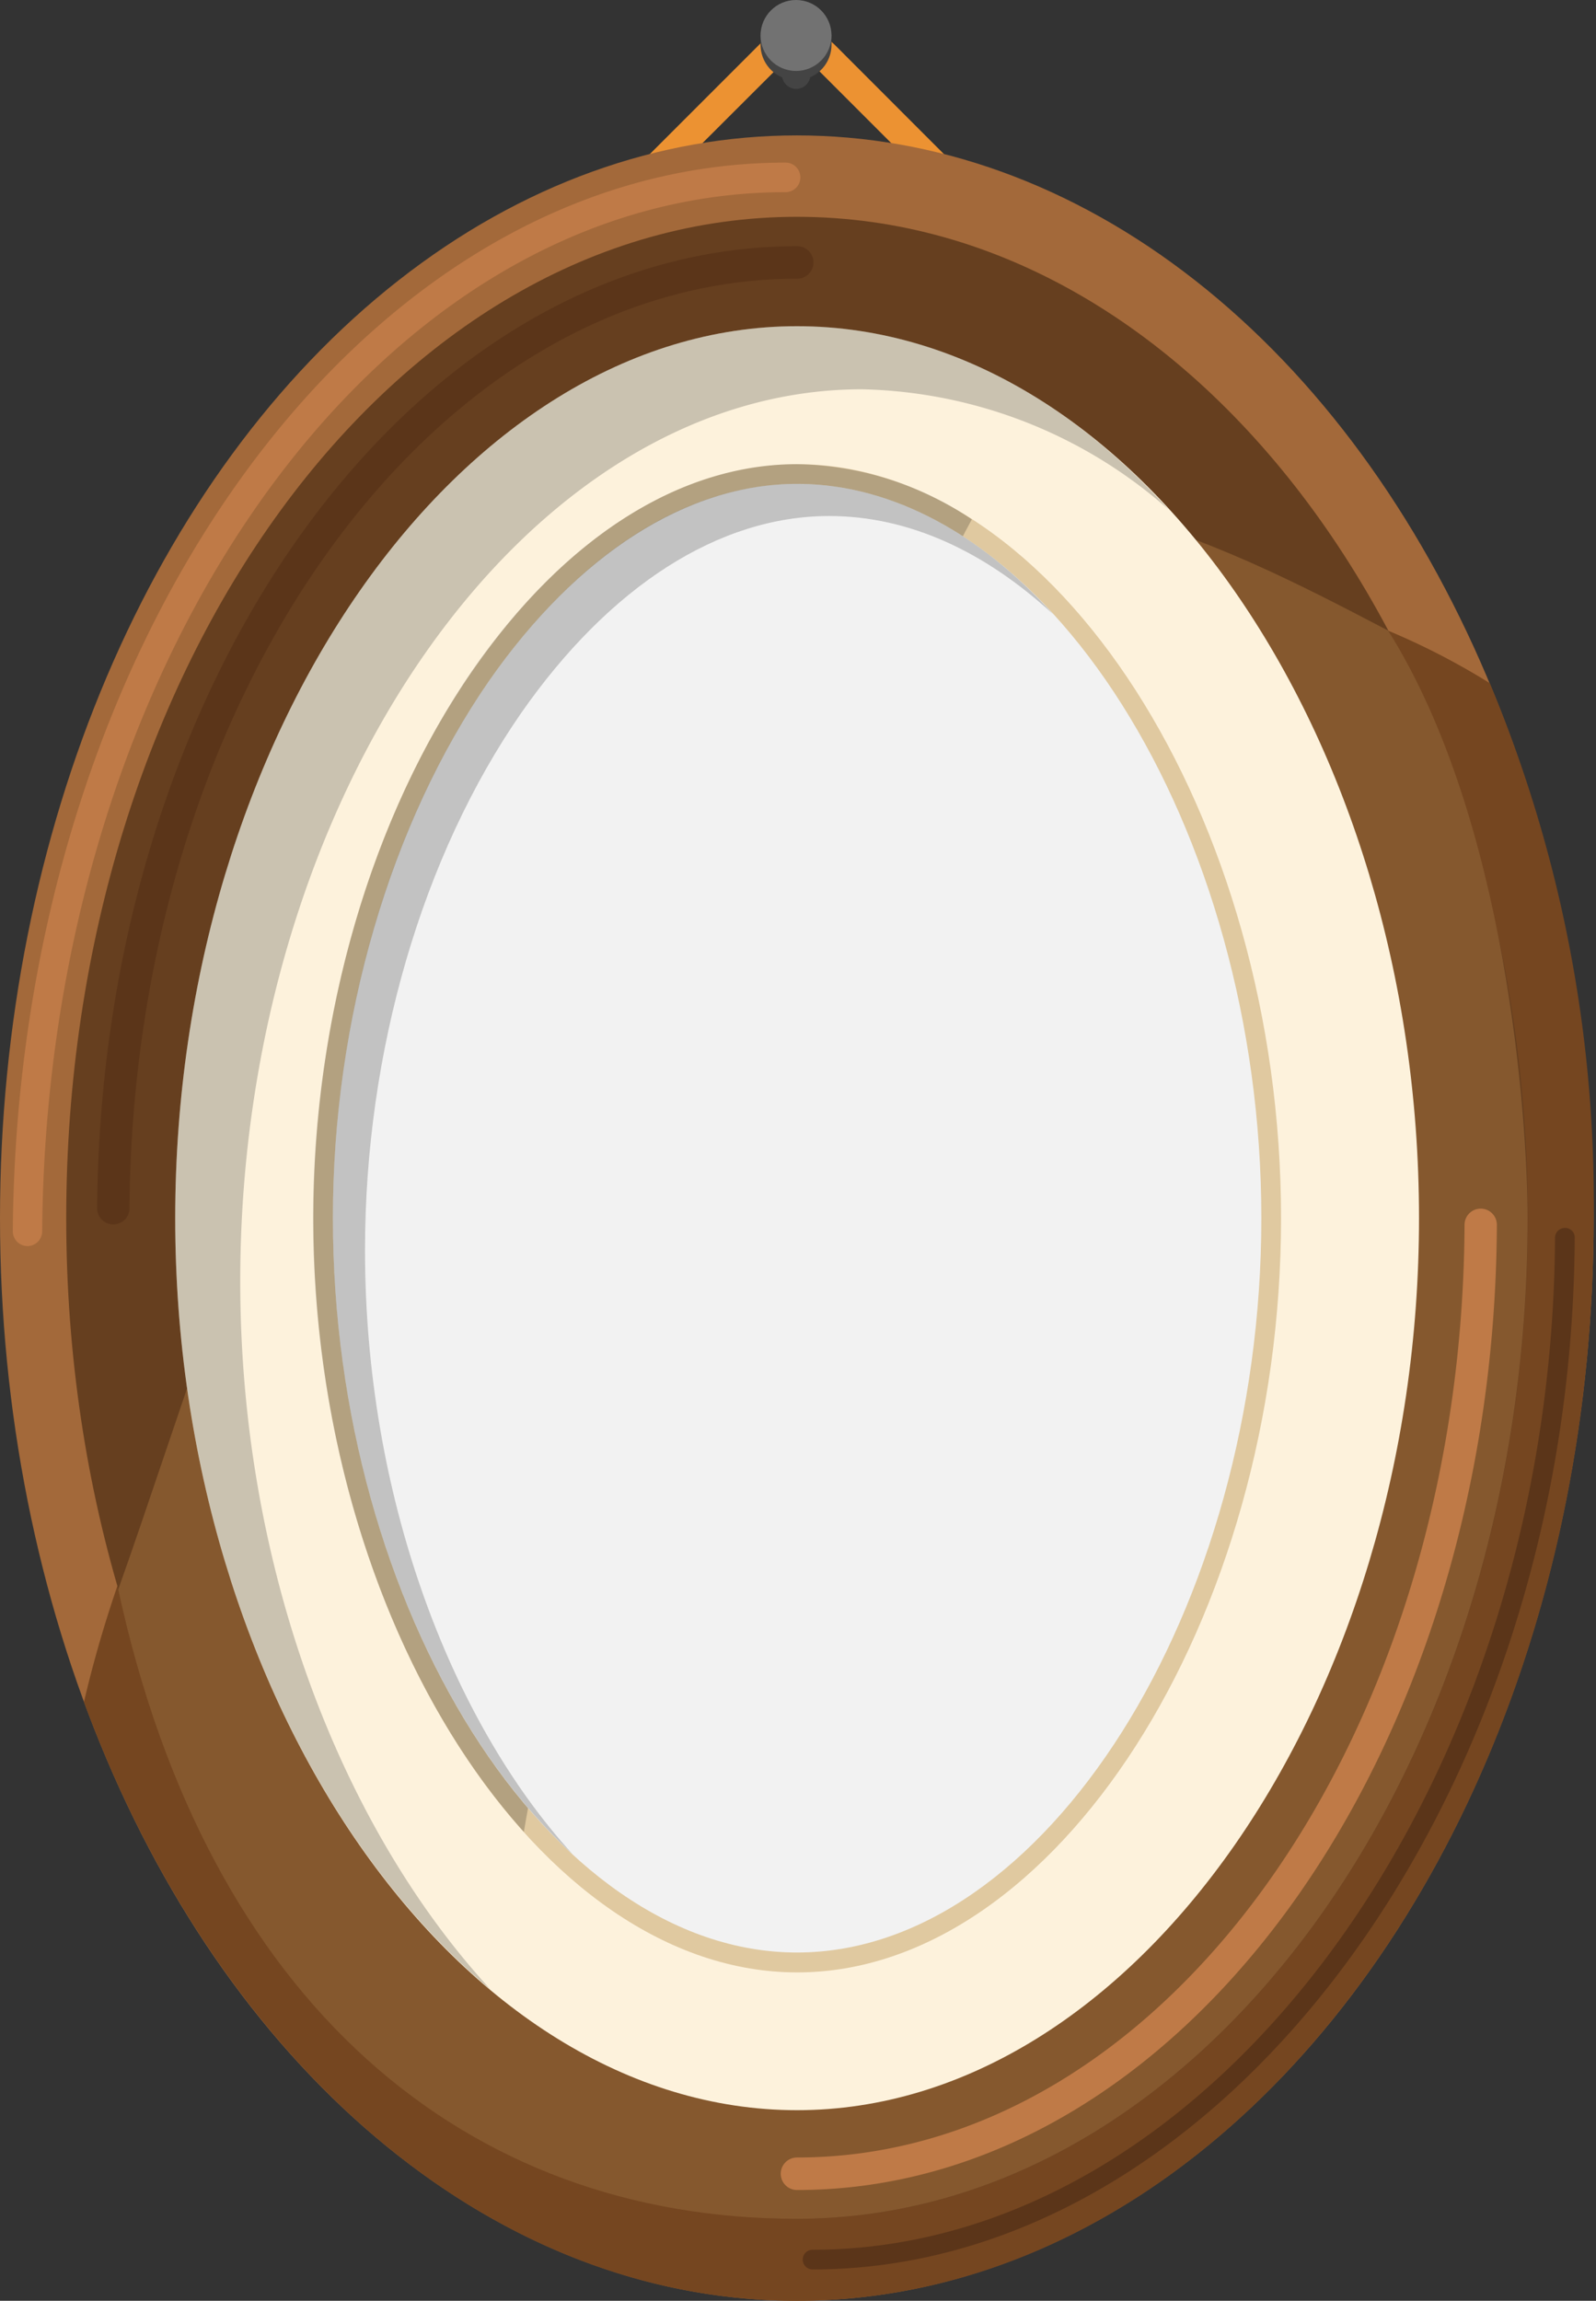 <svg xmlns="http://www.w3.org/2000/svg" viewBox="0 0 80.98 116.73"><rect x="0" y="0" width="80.98" height="116.73" fill="#333333" stroke="none"/><title>Depositphotos_122856508_06</title><g data-name="Layer 2"><path d="M13.7 31l24.79 24.78a2.75 2.75 0 0 0 3.89 0L67.17 31a2.75 2.75 0 0 0 0-3.89L42.38 2.3a2.75 2.75 0 0 0-3.89 0L13.7 27.09a2.75 2.75 0 0 0 0 3.91zm.69-2a1.25 1.25 0 0 1 .37-.89L39.55 3.36a1.25 1.25 0 0 1 1.77 0l24.79 24.79a1.25 1.25 0 0 1 0 1.77l-24.79 24.8a1.25 1.25 0 0 1-1.77 0L14.76 29.93a1.24 1.24 0 0 1-.37-.93z" fill="#ec9232"/><path d="M39.68 3.79a.72.72 0 0 0 .72.72.72.72 0 0 0 .72-.72v-3a.72.72 0 0 0-.72-.72.72.72 0 0 0-.72.72z" fill="#444"/><path d="M38.59 2.27a1.8 1.8 0 0 0 3.6 0v-.53a1.76 1.76 0 0 0-1.8-1.27 1.69 1.69 0 0 0-1.8 1.19v.61z" fill="#444"/><circle cx="40.39" cy="1.8" r="1.8" fill="#727272"/><ellipse cx="40.43" cy="61.8" rx="40.43" ry="54.93" fill="#a3693a"/><path d="M1.39 63.22a.75.75 0 0 1-.74-.76C.87 32.57 18.46 8.25 39.86 8.25a.75.75 0 0 1 0 1.5c-20.58 0-37.5 23.65-37.72 52.73a.75.75 0 0 1-.75.74z" fill="#bf7a47"/><path d="M4.26 86.35c6.64 18 20.34 30.38 36.17 30.38 22.33 0 40.43-24.59 40.43-54.93a68 68 0 0 0-5.27-27.14A35.93 35.93 0 0 0 70.44 32c-6.9.18-13.17 5-26.38 9.13C25.07 47.11 9 66 4.26 86.35z" fill="#754620"/><path d="M40.44 112.57C20 112.57 3.36 89.8 3.36 61.8S20 11 40.44 11s37.08 22.81 37.08 50.8-16.63 50.77-37.08 50.77z" fill="#663f1f"/><path d="M6 80.64c4.54 21 17.63 31.93 34.43 31.93 20.45 0 37.08-22.77 37.08-50.77 0-5-1.05-20.24-7.08-29.81-9.11-4.77-18.76-9.67-32.78-5.44-16.9 5.1-25.6 37.09-31.65 54.09z" fill="#85582e"/><path d="M40.44 107.06c-17.1 0-31.55-20.72-31.55-45.25s14.45-45.26 31.55-45.26S72 37.27 72 61.8s-14.46 45.26-31.56 45.26z" fill="#fdf2dc"/><path d="M65 61.8c0-20.38-11.47-38.25-24.55-38.25-5.93 0-11.77 3.7-16.45 10.45-5.15 7.39-8.1 17.53-8.1 27.82 0 20.38 11.47 38.25 24.55 38.25S65 82.18 65 61.8z" fill="#e0c9a0"/><path d="M46.49 31.81a223.85 223.85 0 0 0-19.91 61.13c-6.36-7.07-10.69-18.63-10.69-31.14 0-10.29 3-20.43 8.1-27.82 4.69-6.73 10.53-10.43 16.45-10.43a16.33 16.33 0 0 1 8.87 2.8c-.97 1.81-1.92 3.65-2.82 5.46z" opacity=".2"/><path d="M64 61.8C64 42 53 24.55 40.44 24.55c-5.58 0-11.13 3.55-15.63 10-5 7.22-7.92 17.15-7.92 27.25 0 19.85 11 37.26 23.55 37.26S64 81.65 64 61.8z" fill="#f2f2f2"/><path d="M12.19 65c0-24.53 14.45-45.25 31.55-45.25a24.25 24.25 0 0 1 15.56 6.11C54 20 47.45 16.55 40.44 16.55c-17.1 0-31.55 20.72-31.55 45.25 0 16.48 6.52 31.23 16 39.14-7.66-8.34-12.7-21.5-12.7-35.94z" opacity=".2"/><path d="M41.23 115.14a.5.5 0 0 1 0-1c20.27 0 37.52-23.51 37.67-51.34a.5.5 0 0 1 .5-.5.48.48 0 0 1 .5.5c-.14 28.37-17.9 52.34-38.67 52.34z" fill="#5b3519"/><path d="M5.75 62.12a.82.82 0 0 1-.82-.83c.2-26.91 16.13-48.8 35.52-48.8a.82.82 0 1 1 0 1.65C22 14.14 6.76 35.3 6.57 61.31a.82.82 0 0 1-.82.81z" fill="#5b3519"/><path d="M40.44 111.11a.82.82 0 0 1 0-1.65c18.54 0 33.74-21.23 33.87-47.32a.82.82 0 0 1 .82-.82.82.82 0 0 1 .82.83c-.13 27-16.06 48.96-35.51 48.96z" fill="#bf7a47"/><path d="M42.07 26.18c-5.58 0-11.13 3.55-15.63 10-5 7.22-7.92 17.15-7.92 27.25 0 12.37 4.28 23.79 10.53 30.64-7.13-6.56-12.16-18.85-12.16-32.27 0-10.09 2.89-20 7.92-27.25 4.5-6.45 10-10 15.63-10 4.73 0 9.24 2.47 13 6.62-3.44-3.17-7.3-4.99-11.37-4.99z" opacity=".2"/></g></svg>